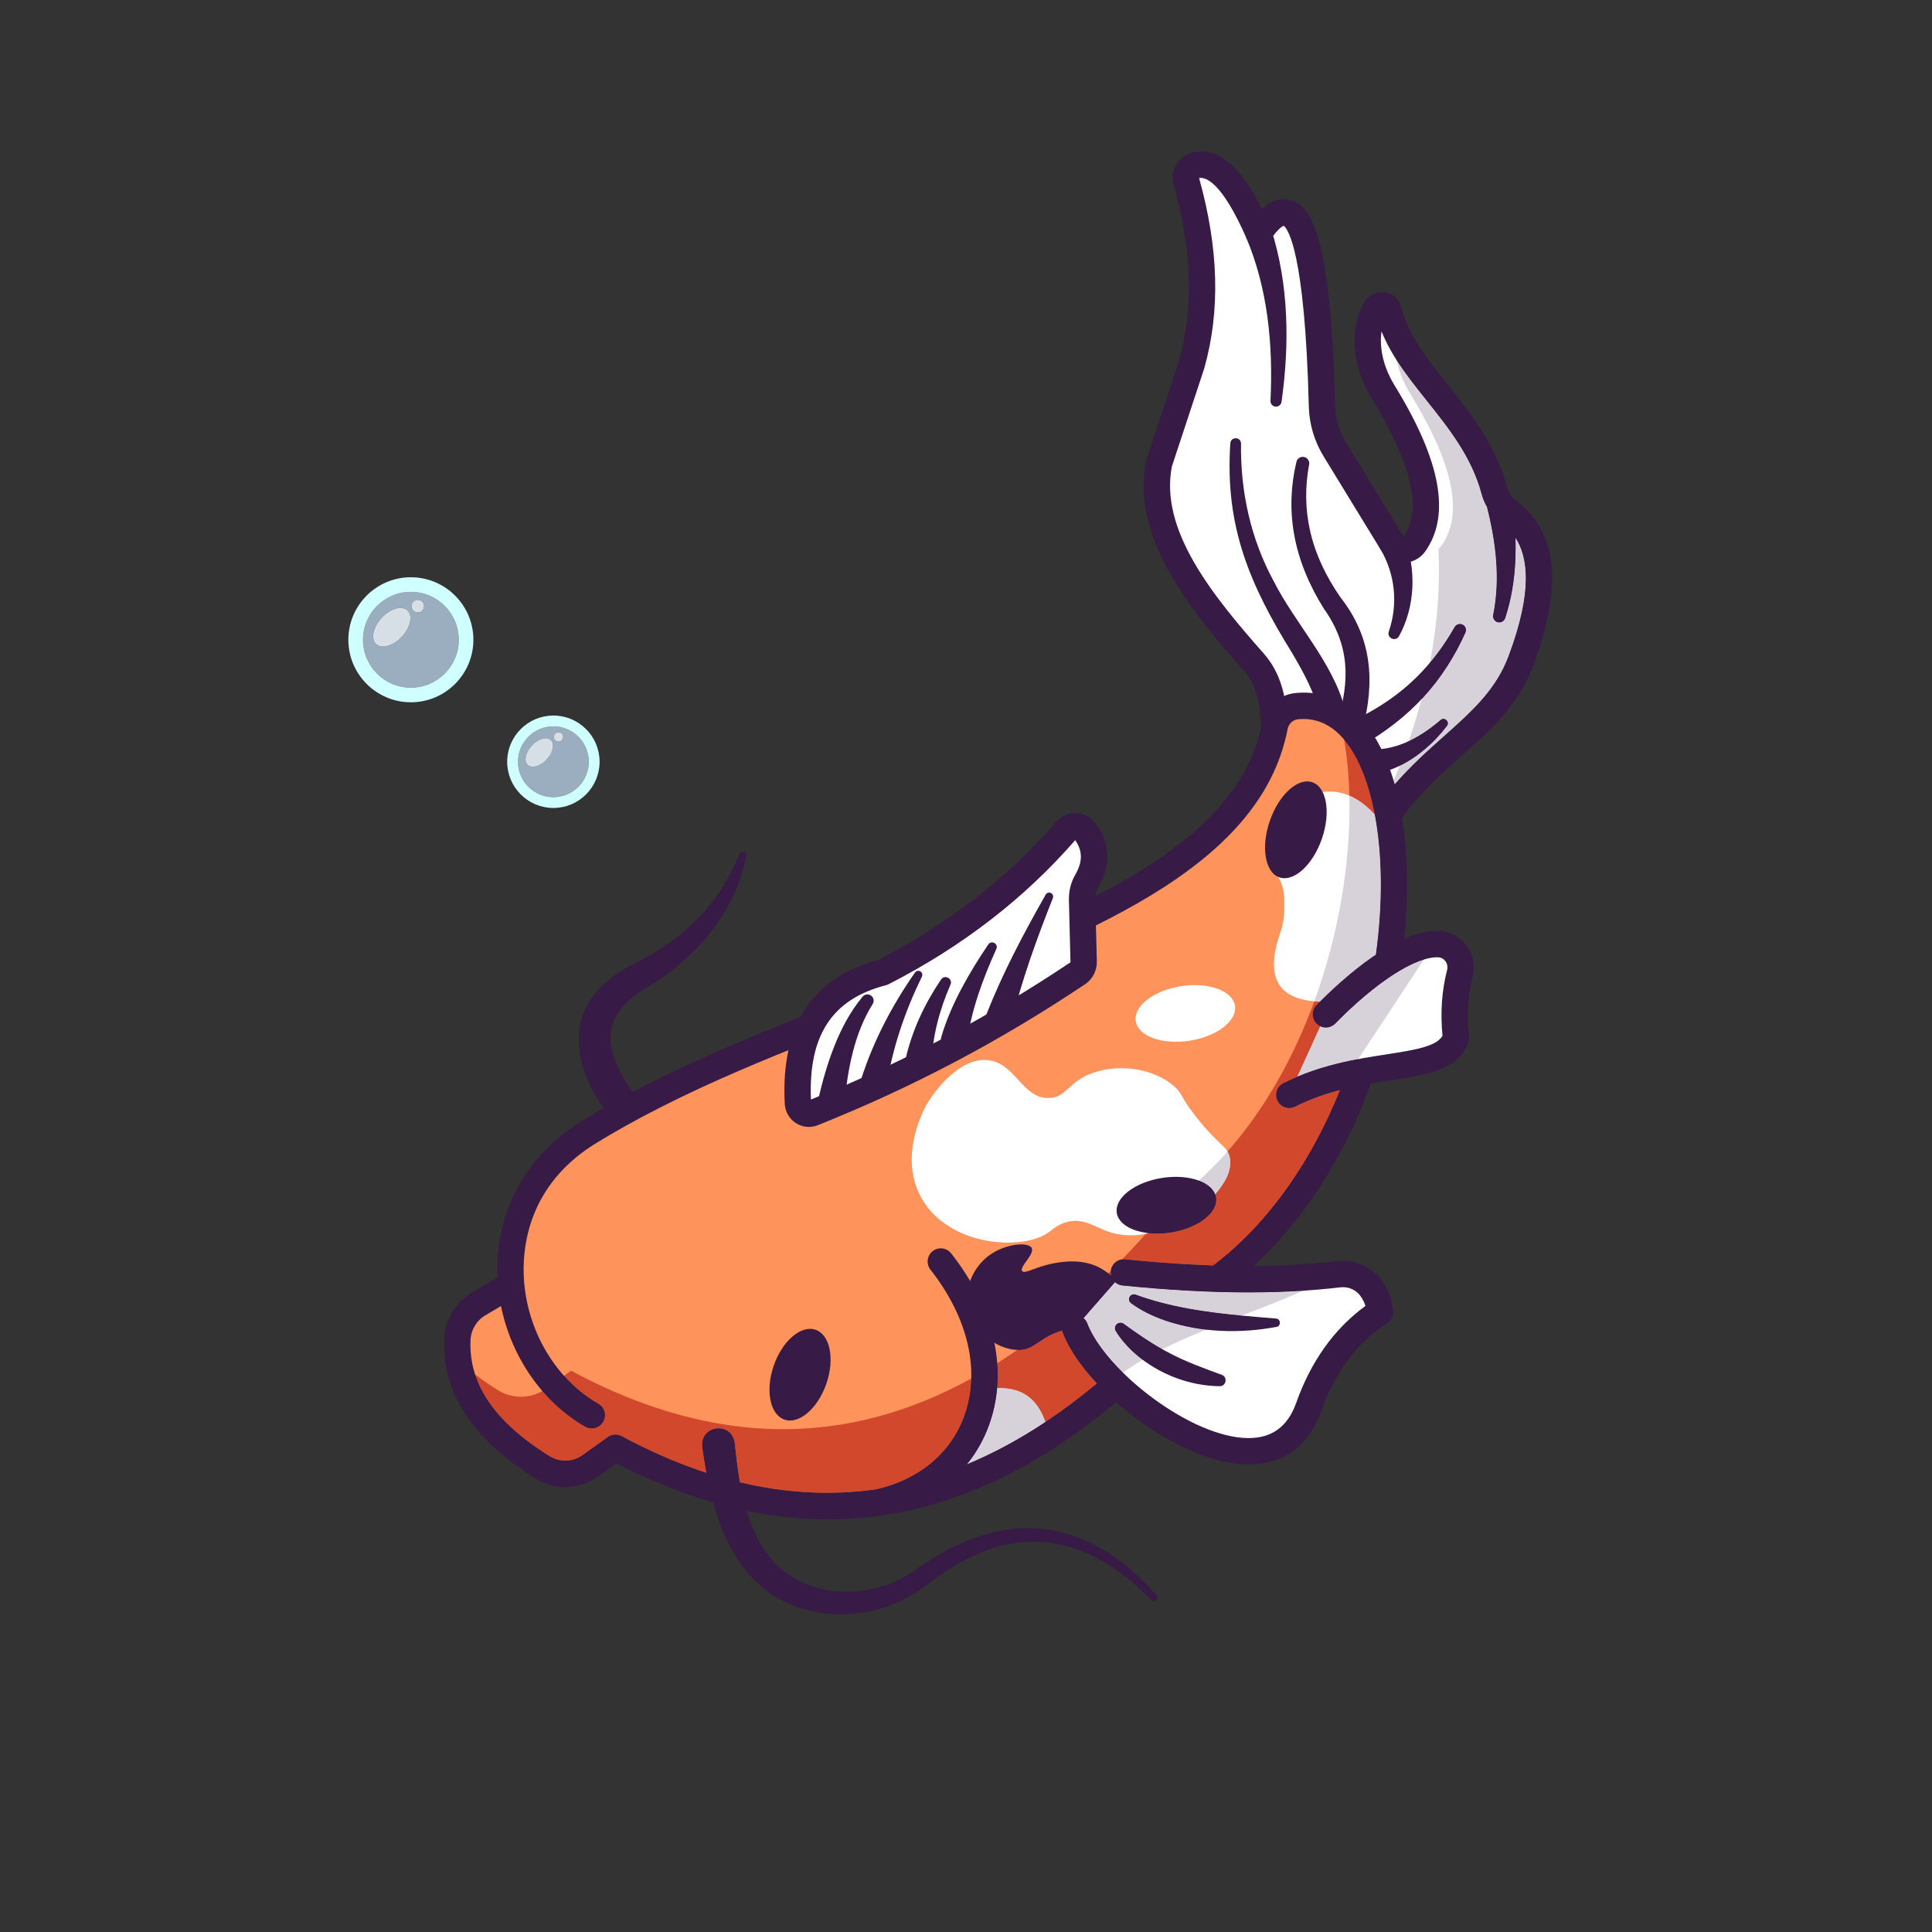 <?xml version="1.0" encoding="UTF-8" standalone="no"?>
<!-- Created with Inkscape (http://www.inkscape.org/) -->

<svg
   version="1.1"
   id="svg1"
   width="5332.347"
   height="5332.347"
   viewBox="0 0 5332.347 5332.347"
   sodipodi:docname="1de24a3a-6bff-46d4-858d-5b02d44ef661.eps"
   xmlns:inkscape="http://www.inkscape.org/namespaces/inkscape"
   xmlns:sodipodi="http://sodipodi.sourceforge.net/DTD/sodipodi-0.dtd"
   xmlns="http://www.w3.org/2000/svg"
   xmlns:svg="http://www.w3.org/2000/svg">
  <rect x="0" y="0" width="5332.347" height="5332.347" fill="#333333" stroke="none"/>
  <defs
     id="defs1" />
  <sodipodi:namedview
     id="namedview1"
     pagecolor="#ffffff"
     bordercolor="#000000"
     borderopacity="0.25"
     inkscape:showpageshadow="2"
     inkscape:pageopacity="0.0"
     inkscape:pagecheckerboard="0"
     inkscape:deskcolor="#d1d1d1">
    <inkscape:page
       x="0"
       y="0"
       inkscape:label="1"
       id="page1"
       width="5332.347"
       height="5332.347"
       margin="0"
       bleed="0" />
  </sodipodi:namedview>
  <g
     id="g1"
     inkscape:groupmode="layer"
     inkscape:label="1">
    <g
       id="group-R5">
      <path
         id="path2"
         d="M 0,0 H 39992.6 V 39992.6 H 0 Z"
         style="fill:transparent;fill-opacity:1;fill-rule:nonzero;stroke:none"
         transform="matrix(0.133,0,0,-0.133,0,5332.347)" />
      <path
         id="path3"
         d="m 31564.7,26388.2 c -459.1,-1242.9 -1600.2,-1745 -2530.3,-2891.4 -53.1,-64.4 -104.6,-130.4 -155.3,-199 l -633.8,368.3 -1817.1,1056.7 c 32.1,617.2 -30.4,1187 -391.6,1608.7 -1206.1,1361.4 -2267.9,2728.8 -1983.4,4148.7 l 675.2,2046.4 c 335.9,1194.7 261.6,2468.1 -108.1,3798.2 -39.6,143.1 38,297.2 180.6,335.3 390,103.3 821.3,-270.1 1320.1,-1409.7 737.6,1087.1 1218.7,221.8 1312.4,-3585.7 8.4,-316.7 99.6,-625.7 265,-895 l 1190,-1946.5 c 87.8,-143.1 274.3,-172.7 400.1,-81.2 23.6,16.9 45.6,38.9 63.3,64.3 430.4,607.1 309.7,1590.9 -641.5,3140.3 -163.7,267.6 -280.2,563.9 -315.6,875.5 -38,329.3 8.4,622.3 164.6,870.4 66.6,106.6 227,80.4 256.5,-41.5 35.5,-146.5 85.3,-287 146.9,-423.4 484.4,-1087.9 1673.6,-1905.8 2048.4,-3318.1 43.9,-165.1 138.4,-312.4 276,-414 677.7,-504.6 910.6,-1413.1 277.6,-3107.3"
         style="fill:#ffffff;fill-opacity:1;fill-rule:nonzero;stroke:none"
         transform="matrix(0.133,0,0,-0.133,0,5332.347)" />
      <path
         id="path4"
         d="m 26707.7,24876.7 2101.4,-1222.1 c 370.5,459.5 765.8,811.6 1149.5,1153.5 584.4,520.5 1089,970 1349.7,1674.9 695.9,1862.4 227.9,2485.8 -184.6,2792.8 -182.4,135.7 -316.2,335.9 -376.8,563.8 -204.3,768.4 -677.8,1361.9 -1135.8,1936 -374,468.7 -731,916.3 -941.7,1440.6 -17.3,-109.7 -18.2,-230.2 -3,-362.8 29.1,-254.6 122.3,-511.5 277,-763.6 958.7,-1562.3 1165.4,-2688 631.9,-3441.6 -107,-151.1 -281.4,-237.4 -466.9,-231.4 -186.3,6.2 -355.6,104.9 -452.9,263.8 l -1190.6,1946.1 c -190.2,310.9 -295.6,667.4 -304.6,1031 -80.5,3259.8 -447,3695.8 -521.8,3750.9 -28.6,-12 -125.5,-67.7 -291.3,-312 -55.9,-82.4 -152,-128 -251.3,-118.8 -99.2,9.1 -185.6,71.5 -225.5,162.7 -519.8,1188.9 -855.6,1282.5 -987,1258 l 0.1,-0.2 c 407.4,-1464.2 442.7,-2754.8 108.1,-3945.7 -1.1,-3.9 -2.3,-7.8 -3.6,-11.7 L 24318.2,30411 c -252,-1308.8 811.5,-2643.1 1923,-3898 418,-488.3 479.8,-1111.1 466.5,-1636.3 m 2170.9,-1852.3 c -46.9,0 -94.2,12 -137.3,37.1 l -2450.7,1425.2 c -88.7,51.6 -141,148.3 -135.6,250.7 35.4,674.7 -65.2,1111.6 -326.2,1416.6 -1204.1,1359.3 -2356.5,2820.5 -2043.7,4380.2 2.2,10.8 5,21.5 8.4,31.9 l 673.3,2040.3 c 305,1090.2 269,2282.7 -110.1,3645.3 -39.7,142.3 -20.5,297 52.6,424.5 71.2,124 185.4,212.2 321.9,248.2 640.7,169.1 1119.7,-497.3 1456.1,-1169.3 158.2,142.3 364.4,251.8 599.8,182.6 426.1,-125.1 832.4,-728.6 919.9,-4266.5 6.6,-267.6 84.2,-530.1 224.4,-759.1 L 29122,28966 c 2.4,-4 6.4,-2.7 6.8,-2.5 387.9,548.4 168.7,1503.8 -651.4,2840.3 -196.8,320.6 -316,652.8 -354.3,987.3 -46.4,404.5 22.3,756.7 204.2,1046.7 88.9,141.8 253,216.2 417.7,189.5 164.7,-26.6 296.8,-148.9 336.4,-311.4 140,-575.1 536.9,-1072.6 957.2,-1599.3 470.1,-589.3 1003,-1257.3 1236.8,-2136.5 29.4,-110.6 89.8,-202.4 174.8,-265.6 868.3,-646.2 989.6,-1765.6 370.7,-3422 -307.7,-832 -886.1,-1347.2 -1498.5,-1892.8 -415.4,-370 -844.9,-752.5 -1223.9,-1264.5 -53.3,-72 -135.8,-110.8 -219.9,-110.8"
         style="fill:#371a45;fill-opacity:1;fill-rule:nonzero;stroke:none"
         transform="matrix(0.133,0,0,-0.133,0,5332.347)" />
      <path
         id="path5"
         d="m 26377.6,35344.3 c 372.2,-1163.7 383.7,-2399.5 216.7,-3590.6 -8.8,-63.1 -67,-107.1 -130.1,-98.3 -59.4,8.3 -102,60.5 -99.3,119.3 28.7,583.2 14.5,1166.4 -63,1736.7 -77.2,569.6 -219,1125.8 -437.6,1644.4 -133,353.9 384.3,545.9 513.3,188.5"
         style="fill:#371a45;fill-opacity:1;fill-rule:nonzero;stroke:none"
         transform="matrix(0.133,0,0,-0.133,0,5332.347)" />
      <path
         id="path6"
         d="m 29136.7,28938.5 c 262.3,-652.8 232.3,-1433.4 -103.1,-2045.5 -68,-125.4 -257.4,-44.6 -214.1,91 200.3,581.2 131.3,1204.5 -178.7,1724.2 -180.8,351.5 343.1,595.9 495.9,230.3"
         style="fill:#371a45;fill-opacity:1;fill-rule:nonzero;stroke:none"
         transform="matrix(0.133,0,0,-0.133,0,5332.347)" />
      <path
         id="path7"
         d="m 31379.2,29737.2 c 56.5,-410.8 85.7,-827.2 68.8,-1243.9 -16.8,-416 -80.9,-833.1 -212.6,-1228.8 -22.5,-67.6 -95.6,-104.1 -163.2,-81.6 -63,20.9 -99.1,85.9 -85.5,149.3 154.3,763.8 51.6,1550.6 -143.8,2298.2 -81,375.1 466.5,485.6 536.3,106.8"
         style="fill:#371a45;fill-opacity:1;fill-rule:nonzero;stroke:none"
         transform="matrix(0.133,0,0,-0.133,0,5332.347)" />
      <path
         id="path8"
         d="m 27386.5,25237 c -90.2,460.4 -328.3,886.4 -568.6,1298.3 -885.9,1424.4 -1401.7,2637.1 -1286.1,4358.5 10.2,140.5 217.6,138.8 221.9,-5.1 -14.9,-985.8 200.3,-1973.3 670.4,-2841.8 457.3,-908.1 1227.8,-1676.6 1496.2,-2691.3 78.4,-363.3 -449.2,-483.6 -533.8,-118.6"
         style="fill:#371a45;fill-opacity:1;fill-rule:nonzero;stroke:none"
         transform="matrix(0.133,0,0,-0.133,0,5332.347)" />
      <path
         id="path9"
         d="m 28019.6,25111.6 c 450.3,206 872.4,467 1239.6,798.7 368,330.3 677.5,729.8 927.1,1169.4 34.1,61 111.4,82.6 172.1,48.1 56.9,-32.3 78.8,-102.6 52.8,-161.2 -215.9,-482.2 -504.1,-941.5 -870.4,-1339.4 -364.9,-399.5 -803.7,-732.3 -1270.5,-1001.6 -130.9,-75.6 -298.4,-30.8 -373.9,100.2 -81,138.4 -22.8,319.8 123.2,385.8"
         style="fill:#371a45;fill-opacity:1;fill-rule:nonzero;stroke:none"
         transform="matrix(0.133,0,0,-0.133,0,5332.347)" />
      <path
         id="path10"
         d="m 27747.2,25100.7 c 274.8,872.8 259.9,1610.8 -276.2,2364.6 -298,475.3 -524.1,1002.5 -618.6,1558.2 -86.6,494.2 -64.8,1004.3 51.3,1485.5 17.4,72.3 90.2,116.8 162.5,99.4 70.3,-16.9 114.3,-86.3 100.7,-156.5 -86.1,-453.5 -82.2,-918.8 17.8,-1363 110.6,-502.5 340.7,-972.6 634.1,-1394 655.5,-835.7 719.8,-1748.7 453.3,-2747.7 -108.2,-353.6 -624.1,-205 -524.9,153.5"
         style="fill:#371a45;fill-opacity:1;fill-rule:nonzero;stroke:none"
         transform="matrix(0.133,0,0,-0.133,0,5332.347)" />
      <path
         id="path11"
         d="m 28328.1,24551.5 c 588.1,-72.2 1125.5,219.5 1567.9,600.9 82.3,70.6 197.6,-39.6 130.3,-124.9 -401,-526 -1007.1,-978.8 -1698.4,-1022.8 -202.5,-11.2 -303.8,131.1 -303.9,273.4 -0.1,142.5 101.3,284.9 304.1,273.4"
         style="fill:#371a45;fill-opacity:1;fill-rule:nonzero;stroke:none"
         transform="matrix(0.133,0,0,-0.133,0,5332.347)" />
      <path
         id="path12"
         d="m 28943.5,23815.7 c -7.4,26.1 -14.9,51.9 -22.7,77.7 42.7,102.2 84,204.5 123.9,306.4 389.4,189.1 726.9,493.7 981.6,827.7 52.2,66.2 -5.5,147.4 -72.5,147.4 -19.3,0 -39.4,-6.7 -57.8,-22.5 -202.5,-174.6 -424.9,-330.3 -662.9,-441 100.7,291.4 189.6,581.8 266.6,871.4 13.8,14.7 27.5,29.5 41.1,44.4 366.3,397.9 654.5,857.2 870.4,1339.4 26,58.6 4.1,128.9 -52.8,161.2 -19.6,11.1 -41,16.4 -62,16.4 -44.2,0 -87,-23.2 -110.1,-64.5 -149.5,-263.3 -320.5,-512.2 -512.6,-740.4 154.2,795.8 215,1584.5 176.9,2365.4 23.6,16.9 45.6,38.9 63.3,64.3 430.4,607.1 309.7,1590.9 -641.4,3140.4 -134.4,219.5 -236.9,458.4 -289,709.3 184.4,-287.6 402.9,-561.5 627.6,-843.1 458,-574.1 931.5,-1167.6 1135.8,-1936 25,-93.8 62.3,-182.9 110.3,-264.8 186,-730.9 279.9,-1497.7 129.5,-2242.6 -13.6,-63.4 22.5,-128.4 85.5,-149.3 13.5,-4.5 27.3,-6.7 40.8,-6.7 54,0 104.4,34.2 122.4,88.3 131.7,395.7 195.8,812.8 212.6,1228.8 6,147.1 6.2,294.2 1.5,441.1 255.6,-398.9 364.5,-1098 -141.2,-2451.4 -260.7,-704.9 -765.3,-1154.4 -1349.7,-1674.9 -337.7,-300.8 -684.3,-609.6 -1015.1,-992.4"
         style="fill:#d7d1da;fill-opacity:1;fill-rule:nonzero;stroke:none"
         transform="matrix(0.133,0,0,-0.133,0,5332.347)" />
      <path
         id="path13"
         d="m 29034.4,23496.8 -12.2,7.1 c -23.8,106.8 -50.1,210.8 -78.7,311.8 330.8,382.8 677.4,691.6 1015.1,992.4 584.4,520.5 1089,970 1349.7,1674.9 505.7,1353.4 396.8,2052.5 141.2,2451.4 -4.9,150.8 -14.9,301.2 -29.2,451.2 572.4,-523.3 733.9,-1419.6 144.4,-2997.4 -459.1,-1242.9 -1600.2,-1745 -2530.3,-2891.4 m 1822.8,6078 c -48,81.9 -85.3,171 -110.3,264.8 -204.3,768.4 -677.8,1361.9 -1135.8,1936 -224.7,281.6 -443.2,555.5 -627.6,843.1 -11.4,54.8 -20.4,110.2 -26.7,166.1 -17.7,156.7 -16.9,304 5.9,442.8 479.8,-1077.5 1650.9,-1890 2037.3,-3277.6 -110.1,-45.3 -192,-157.8 -157.1,-319.6 4.8,-18.5 9.6,-37 14.3,-55.6"
         style="fill:#371a45;fill-opacity:1;fill-rule:nonzero;stroke:none"
         transform="matrix(0.133,0,0,-0.133,0,5332.347)" />
      <path
         id="path14"
         d="m 31113,27176.2 c -13.5,0 -27.3,2.2 -40.8,6.7 -63,20.9 -99.1,85.9 -85.5,149.3 150.4,744.9 56.5,1511.7 -129.5,2242.6 -4.7,18.6 -9.5,37.1 -14.3,55.6 -34.9,161.8 47,274.3 157.1,319.6 3.8,-13.4 7.5,-26.9 11.1,-40.5 43.9,-165.1 138.4,-312.4 276,-414 46.5,-34.7 91,-71.3 133.2,-109.9 14.3,-150 24.3,-300.4 29.2,-451.2 4.7,-146.9 4.5,-294 -1.5,-441.1 -16.8,-416 -80.9,-833.1 -212.6,-1228.8 -18,-54.1 -68.4,-88.3 -122.4,-88.3"
         style="fill:#371a45;fill-opacity:1;fill-rule:nonzero;stroke:none"
         transform="matrix(0.133,0,0,-0.133,0,5332.347)" />
      <path
         id="path15"
         d="m 29499.7,25582.8 c 67.2,252.8 125.2,505 174,756.5 192.1,228.2 363.1,477.1 512.6,740.4 23.1,41.3 65.9,64.5 110.1,64.5 21,0 42.4,-5.3 62,-16.4 56.9,-32.3 78.8,-102.6 52.8,-161.2 -215.9,-482.2 -504.1,-941.5 -870.4,-1339.4 -13.6,-14.9 -27.3,-29.7 -41.1,-44.4"
         style="fill:#371a45;fill-opacity:1;fill-rule:nonzero;stroke:none"
         transform="matrix(0.133,0,0,-0.133,0,5332.347)" />
      <path
         id="path16"
         d="m 29044.7,24199.8 c 66.8,170.9 129.6,341.4 188.4,511.6 238,110.7 460.4,266.4 662.9,441 18.4,15.8 38.5,22.5 57.8,22.5 67,0 124.7,-81.2 72.5,-147.4 -254.7,-334 -592.2,-638.6 -981.6,-827.7"
         style="fill:#371a45;fill-opacity:1;fill-rule:nonzero;stroke:none"
         transform="matrix(0.133,0,0,-0.133,0,5332.347)" />
      <path
         id="path17"
         d="m 12279.4,10724.7 c -1927.1,1100.7 -2489.77,4289.8 -154.7,5813.8 5189.9,3250.6 13489.1,4135 14328,8479.6 43.3,224.4 228.1,397 454.7,420.3 C 29851.9,25741.9 29791,16927.1 25291,13575.1 21633.7,9144.2 17554.4,7479.1 12771.8,10047.3 L 12251,9674.2 c -293.1,-210.1 -684,-223.5 -990.4,-33.5 -1156.5,717.1 -1813,1580.5 -1770.03,2648.6 12.28,305.4 176.23,584.7 438.3,740.6 226.23,134.5 452.43,269.1 678.53,403.7 l 1672,-2708.9"
         style="fill:#ff935c;fill-opacity:1;fill-rule:nonzero;stroke:none"
         transform="matrix(0.133,0,0,-0.133,0,5332.347)" />
      <path
         id="path18"
         d="m 28694.4,19468 c -1682.2,-382.3 -2613.2,-145.9 -2131,1254 55.5,161.3 87.9,329.6 87.9,500.1 v 189.5 c 0,145.3 -27.1,291.3 -93.6,420.4 -615.1,1194.2 1092.9,2928 2297.1,909.4 51.9,-1142.7 28.2,-2248.3 -160.4,-3273.4"
         style="fill:#ffffff;fill-opacity:1;fill-rule:nonzero;stroke:none"
         transform="matrix(0.133,0,0,-0.133,0,5332.347)" />
      <path
         id="path19"
         d="m 20428,11260.9 c 634,98.7 1157.1,-50.7 1340.6,-959.6 L 19692.5,9370 c 393.2,712.6 762.7,1412.2 735.5,1890.9"
         style="fill:#ffffff;fill-opacity:1;fill-rule:nonzero;stroke:none"
         transform="matrix(0.133,0,0,-0.133,0,5332.347)" />
      <path
         id="path20"
         d="m 12771.8,10320.8 c 44.3,0 88.8,-10.8 129.3,-32.6 4346.5,-2334 8330.3,-1201.9 12179.1,3461 13.9,16.9 29.9,32.1 47.5,45.2 3217.6,2396.8 4124.4,7783.3 3165.5,10245 -216.5,555.6 -627.6,1202 -1357.8,1127.1 -105.5,-10.9 -193.6,-93.2 -214.3,-200.2 -565.4,-2928.3 -4259.5,-4331.9 -8170.5,-5817.9 -2178.5,-827.7 -4431.2,-1683.6 -6278.6,-2840.2 -1265.9,-827.5 -1423.5,-2015.7 -1404.6,-2650.5 1.8,-61.7 5.4,-123.2 10.6,-184.4 1.5,-9.9 2.4,-19.9 2.7,-29.8 98.9,-1038.6 685.4,-1996.6 1534.4,-2481.4 131.1,-74.9 176.6,-241.9 101.7,-373.1 -74.9,-131 -241.9,-176.7 -373,-101.7 -888.7,507.5 -1533.2,1449 -1747.3,2502.6 l -327.9,-195 c -182.21,-108.5 -296.19,-301.6 -304.84,-516.6 -36.63,-911.2 500.14,-1698 1640.84,-2405.2 213.2,-132.2 482.9,-123 687.2,23.3 l 520.7,373.2 c 47.4,33.9 103.2,51.2 159.3,51.2 m 4409.9,-1756.9 c -1430.9,0 -2898.8,388.2 -4388.2,1162.7 l -383.2,-274.7 c -384.5,-275.4 -892.3,-292.5 -1293.8,-43.5 -1304.8,808.9 -1943.76,1781.9 -1899.12,2891.9 16.11,400.6 229.82,761.1 571.67,964.6 l 533.95,317.6 c -0.9,19.7 -1.6,39.2 -2.2,58.9 -37.8,1275.7 565.2,2415.1 1654.4,3126.1 1.5,0.9 2.9,1.8 4.3,2.8 1893.5,1185.9 4172.7,2051.8 6376.9,2889.3 3764.4,1430.3 7320.2,2781.3 7827.8,5410.4 66,341.6 351.8,605 695.1,640.4 837,86.5 1519.9,-436.7 1923.4,-1472.6 525.5,-1349 529,-3441.4 9.1,-5460.7 C 28215.3,16460.3 27033.1,14543.7 25481,13375.8 23534.6,11024.1 21589.5,9568.4 19535,8925.6 18764.1,8684.4 17978.6,8564 17181.7,8563.9"
         style="fill:#371a45;fill-opacity:1;fill-rule:nonzero;stroke:none"
         transform="matrix(0.133,0,0,-0.133,0,5332.347)" />
      <path
         id="path21"
         d="m 18147.6,8624.8 c -128.1,0 -242.5,90.5 -268.1,221 -29,148.2 67.7,291.8 215.9,320.8 921.2,180.3 1616.7,734.3 1908.3,1519.9 348.6,939.4 95.4,2054.1 -694.8,3058.2 -93.4,118.7 -72.9,290.6 45.8,384 118.7,93.4 290.5,72.9 383.9,-45.8 910.7,-1157.3 1194.2,-2464.6 777.8,-3586.7 -359.4,-968.3 -1203.6,-1648.5 -2316,-1866.2 -17.7,-3.5 -35.4,-5.2 -52.8,-5.2"
         style="fill:#371a45;fill-opacity:1;fill-rule:nonzero;stroke:none"
         transform="matrix(0.133,0,0,-0.133,0,5332.347)" />
      <path
         id="path22"
         d="m 15245.9,10141.9 c 92.2,-885.2 228.3,-1881 882.2,-2537.9 763.2,-725 2023.2,-692.5 2858.5,-94.9 1803.7,1295.9 3526.2,1160.8 5008.7,-515.1 58.9,-71.4 -34.3,-171.7 -109.3,-102.2 -1082.3,1122.6 -2403.9,1600.3 -3844.3,835.1 -320.1,-162.1 -615.6,-375.6 -902.2,-592.1 -539.9,-388.4 -1211.1,-585.8 -1882.7,-536.3 -1524.9,120.7 -2229.1,1240.3 -2534,2621.1 -62.5,280.6 -109.3,564.9 -148.9,846.1 -47.9,459.4 614.9,536.1 672,76.2"
         style="fill:#371a45;fill-opacity:1;fill-rule:nonzero;stroke:none"
         transform="matrix(0.133,0,0,-0.133,0,5332.347)" />
      <path
         id="path23"
         d="m 12624.8,16963.5 c -757.6,983.5 -954.4,2188.6 216.2,2947.5 92.2,61.5 196.4,119.6 294.3,170.7 499.5,247.3 967.6,558 1354.9,958.6 365.2,375.2 652.4,830.2 855.6,1333.1 15.2,37.9 58.2,56.3 96.1,41.1 33.5,-13.5 51.7,-49 44.9,-83.2 -232.4,-1218.6 -1102.6,-2182.7 -2159.4,-2790 -963.6,-617.1 -734.2,-1359.9 -156.7,-2178.5 244.7,-369.2 -266.8,-744.6 -545.9,-399.3"
         style="fill:#371a45;fill-opacity:1;fill-rule:nonzero;stroke:none"
         transform="matrix(0.133,0,0,-0.133,0,5332.347)" />
      <path
         id="path24"
         d="m 17147.3,11374.4 c 179,514.4 80.2,1016.9 -220.8,1122.2 -300.9,105.4 -690,-226.2 -869,-740.6 -179,-514.4 -80.2,-1016.9 220.8,-1122.3 300.9,-105.4 690,226.2 869,740.7"
         style="fill:#371a45;fill-opacity:1;fill-rule:nonzero;stroke:none"
         transform="matrix(0.133,0,0,-0.133,0,5332.347)" />
      <path
         id="path25"
         d="m 21760.4,17307 c -555.4,-5.7 -685.6,729.1 -1263.8,786.4 -668,66.2 -1221,-842.5 -1263.8,-914.8 -30.4,-51.2 -620.1,-1082.5 -96,-1974 583.3,-992.2 2112.4,-1073.3 2639.6,-674 70.6,53.4 187.2,163.9 384,208.6 333.4,75.7 566.2,-112.5 847.9,-208.6 727.9,-248.5 1495.1,215.8 1615.8,288.8 375.1,227 992.9,764.6 895.9,1251.8 -49.2,246.9 -236.4,252.6 -703.9,850.6 -341.1,436.2 -267.3,466.3 -448,625.9 -415.8,367.3 -1108.6,474.8 -1663.8,288.9 -552.4,-185 -566,-525.8 -943.9,-529.6"
         style="fill:#ffffff;fill-opacity:1;fill-rule:nonzero;stroke:none"
         transform="matrix(0.133,0,0,-0.133,0,5332.347)" />
      <path
         id="path26"
         d="m 25627.9,19221.5 c -48.2,312.7 -548.1,494.8 -1116.5,406.7 -568.5,-88.1 -990.2,-413.1 -942.1,-725.8 48.2,-312.7 548.1,-494.8 1116.5,-406.7 568.5,88.1 990.2,413.1 942.1,725.8"
         style="fill:#ffffff;fill-opacity:1;fill-rule:nonzero;stroke:none"
         transform="matrix(0.133,0,0,-0.133,0,5332.347)" />
      <path
         id="path27"
         d="m 25234,15242.1 c -48.2,312.7 -548,494.8 -1116.5,406.7 -568.4,-88.1 -990.2,-413 -942,-725.8 48.1,-312.7 548,-494.7 1116.4,-406.6 568.5,88.1 990.3,413 942.1,725.7"
         style="fill:#381a46;fill-opacity:1;fill-rule:nonzero;stroke:none"
         transform="matrix(0.133,0,0,-0.133,0,5332.347)" />
      <path
         id="path28"
         d="m 27234.7,23859 c -297.8,104.3 -692.9,-252.8 -882.5,-797.6 -189.5,-544.8 -101.8,-1071 196,-1175.3 297.8,-104.2 692.9,252.9 882.5,797.6 189.5,544.8 101.8,1071 -196,1175.3"
         style="fill:#381a46;fill-opacity:1;fill-rule:nonzero;stroke:none"
         transform="matrix(0.133,0,0,-0.133,0,5332.347)" />
      <path
         id="path29"
         d="m 21211.7,13716.3 c 54.8,-72.8 301,104.4 703.3,169.3 160.4,25.9 561.8,90.6 928.4,-112.9 35,-19.4 522.5,-297.6 478.3,-649.1 -25.6,-203.9 -217.8,-333.3 -309.5,-395.1 -256.6,-172.9 -469.6,-148.6 -759.6,-197.6 -697,-117.7 -727,-471.1 -1153.4,-451.5 -424.5,19.4 -944.7,394.9 -1019.9,944.1 -56.7,414.5 158.2,795.3 429.1,1003.2 336.3,258.2 827,302.2 900.2,169.4 70.7,-128.1 -261.7,-393.6 -196.9,-479.8"
         style="fill:#381a46;fill-opacity:1;fill-rule:nonzero;stroke:none"
         transform="matrix(0.133,0,0,-0.133,0,5332.347)" />
      <path
         id="path30"
         d="m 17163.7,9111.9 c -597.2,0 -1200.9,73.1 -1810.8,218.9 -48,272.2 -79.5,546.6 -107,811.1 -26.2,211 -179.8,309 -333.9,309 -181.7,0 -364,-136.6 -338.1,-385.2 25.2,-179 53.3,-359.3 86.6,-539.1 -580,189.2 -1166.5,443.2 -1759.4,761.6 -40.5,21.8 -85,32.6 -129.3,32.6 -56.1,0 -111.9,-17.3 -159.3,-51.2 l -520.7,-373.2 c -108.2,-77.4 -234.6,-116.4 -361.3,-116.4 -112.6,0 -225.5,30.9 -325.9,93.1 -834.2,517.2 -1345.5,1077 -1545.61,1696.8 148.61,-113 308.91,-222.7 480.51,-329 144.2,-89.5 307.2,-133.8 469.8,-133.8 154.3,0 308.4,39.9 446,119.1 255.1,-296.2 554.6,-548.2 888.5,-738.9 42.8,-24.5 89.4,-36.1 135.4,-36.1 94.9,0 187.2,49.5 237.6,137.8 74.9,131.2 29.4,298.2 -101.7,373.1 -265,151.3 -504.3,348.6 -711.3,580.2 l 146.9,105.2 c 1536.3,-825 2999.9,-1213.2 4400.4,-1213.2 1358.2,0.1 2657.1,365.2 3904.8,1051.1 -7.2,-275.4 -57.5,-543.6 -152.2,-798.9 -284.1,-765.5 -951.7,-1311 -1837.9,-1505.3 -332.2,-46.2 -666.2,-69.3 -1002.1,-69.3"
         style="fill:#d2482d;fill-opacity:1;fill-rule:nonzero;stroke:none"
         transform="matrix(0.133,0,0,-0.133,0,5332.347)" />
      <path
         id="path31"
         d="m 17052.9,8741 c -527.4,0 -1063.8,55 -1609.6,167.8 -35.8,138.9 -65.3,280.2 -90.4,422 609.9,-145.8 1213.6,-218.9 1810.8,-218.9 335.9,0 669.9,23.1 1002.1,69.3 -23.3,-5.1 -46.8,-10 -70.4,-14.6 -148.2,-29 -244.9,-172.6 -215.9,-320.8 4,-20.1 10,-39.3 17.9,-57.3 -279.1,-31.6 -560.3,-47.5 -844.5,-47.5 m -2297.7,339.1 c -685.8,199.7 -1386.4,489.3 -2102.8,874 L 12131.7,9581 c -155.2,-111.2 -337.7,-167.3 -520.6,-167.3 -162.6,0 -325.6,44.4 -469.8,133.8 -1083.3,671.6 -1727.74,1471.7 -1769.73,2448.1 144.87,-147 307.61,-288.8 487.42,-425.7 200.11,-619.8 711.41,-1179.6 1545.61,-1696.8 100.4,-62.2 213.3,-93.1 325.9,-93.1 126.7,0 253.1,39 361.3,116.4 l 520.7,373.2 c 47.4,33.9 103.2,51.2 159.3,51.2 44.3,0 88.8,-10.8 129.3,-32.6 592.9,-318.4 1179.4,-572.4 1759.4,-761.6 18.9,-102.6 39.6,-205 62.3,-307 10.3,-46.8 21.1,-93.3 32.4,-139.5 m -2476,1371.1 c -46,0 -92.6,11.6 -135.4,36.1 -333.9,190.7 -633.4,442.7 -888.5,738.9 25.4,14.7 50.4,30.8 74.6,48.1 l 373.9,268 c 207,-231.6 446.3,-428.9 711.3,-580.2 131.1,-74.9 176.6,-241.9 101.7,-373.1 -50.4,-88.3 -142.7,-137.8 -237.6,-137.8"
         style="fill:#371a45;fill-opacity:1;fill-rule:nonzero;stroke:none"
         transform="matrix(0.133,0,0,-0.133,0,5332.347)" />
      <path
         id="path32"
         d="m 21693.3,10582.5 c -184.9,532.6 -530.9,704.7 -953.9,704.7 -15.4,0 -31,-0.2 -46.7,-0.7 14.6,170.4 15.2,343 2,516.8 139.4,87.9 277.9,179.7 416.1,275.6 7.4,-0.2 14.7,-0.3 21.9,-0.3 348.9,0 426.1,263.7 907,404.1 3,-16.7 7.6,-33.3 13.9,-49.7 127.9,-333.5 380.5,-698.6 709.1,-1050.2 -355,-295.8 -711.3,-562.4 -1069.4,-800.3 m 1362.7,3040.9 c -18.9,16.1 -37.7,31 -55.7,44.8 16.6,16.4 33,32.7 49.6,49.2 -0.1,-0.6 -0.2,-1.3 -0.2,-1.9 -3.2,-31.8 -0.9,-62.8 6.3,-92.1 m 2122.5,209.2 c -572.8,19.8 -1181.2,62.2 -1829.4,127.5 -9.7,1 -19.2,1.5 -28.7,1.5 -10.9,0 -21.7,-0.7 -32.4,-1.9 164.7,170.6 328.3,346.6 491.3,528.4 23.2,4.3 46,8.9 68.6,13.8 52,-5.1 105.8,-7.7 161.1,-7.7 91,0 186,7.1 282.9,22.2 568.5,88.1 990.3,413 942.1,725.7 -3.6,23.3 -9.6,45.8 -18.1,67.5 206.9,232.4 355.4,504 304.1,761.6 -9.8,49.2 -25.1,88.8 -47,125.5 791.5,897.3 1387.4,1983 1801.6,3116.5 37.1,-3.3 75.3,-5.6 114.6,-7.1 -24.3,-24.3 -47.9,-48 -70.6,-71.2 -105.9,-107.7 -104.4,-280.8 3.3,-386.6 23.5,-23.1 50.2,-41.1 78.5,-54 l -473.5,-1042.5 c -98.6,-41.4 -197.5,-86.8 -296.2,-136.6 -134.7,-68.1 -188.9,-232.6 -120.8,-367.3 48.1,-95.3 144.3,-150.3 244.3,-150.3 41.4,0 83.5,9.5 123,29.4 311.9,157.5 625.3,265.3 931.8,345 -571.8,-1419.8 -1441.1,-2734.8 -2630.5,-3639.4 m 3352.2,9353.5 c -173.8,191.3 -352.5,319.3 -528.8,395 -10.3,412.6 -47,804 -109.3,1164.9 176.7,-208.6 306.9,-466.1 400.6,-706.6 99.3,-255.2 178.7,-541.9 237.5,-853.3"
         style="fill:#d2482d;fill-opacity:1;fill-rule:nonzero;stroke:none"
         transform="matrix(0.133,0,0,-0.133,0,5332.347)" />
      <path
         id="path33"
         d="m 27389.2,19306.1 c -39.3,1.5 -77.5,3.8 -114.6,7.1 527,1442.1 759.9,2961.4 727.3,4267.9 176.3,-75.7 355,-203.7 528.8,-395 157.2,-832.1 167.7,-1841.1 22.1,-2902.3 -446.5,-298.2 -863.3,-677.9 -1163.6,-977.7"
         style="fill:#d7d1da;fill-opacity:1;fill-rule:nonzero;stroke:none"
         transform="matrix(0.133,0,0,-0.133,0,5332.347)" />
      <path
         id="path34"
         d="m 20066.7,9705.7 c 189.8,234.4 341.6,499.4 449.7,790.5 94.7,255.2 153.2,519.9 176.3,790.3 15.7,0.5 31.3,0.7 46.7,0.7 423,0 769,-172.1 953.9,-704.7 -538.4,-357.6 -1080.3,-649.7 -1626.6,-876.8"
         style="fill:#d7d1da;fill-opacity:1;fill-rule:nonzero;stroke:none"
         transform="matrix(0.133,0,0,-0.133,0,5332.347)" />
      <path
         id="path35"
         d="m 19421.9,9121.3 c 246.3,163.8 463,360 644.8,584.4 546.3,227.1 1088.2,519.2 1626.6,876.8 358.1,237.9 714.4,504.5 1069.4,800.3 60.5,-64.8 123.6,-129 189,-192.6 -1132.7,-968.9 -2306.5,-1671 -3529.8,-2068.9 m 6170.7,4700.9 c -135.9,2.1 -274,5.6 -414.1,10.4 1189.4,904.6 2058.7,2219.6 2630.5,3639.4 78.3,20.3 156.2,38.9 233.5,55.9 -526.9,-1404.7 -1334.7,-2729.9 -2449.9,-3705.7 m 2960.2,6461.6 c 145.6,1061.2 135.1,2070.2 -22.1,2902.3 -58.8,311.4 -138.2,598.1 -237.5,853.3 -93.7,240.5 -223.9,498 -400.6,706.6 -13.2,76.4 -27.6,151.6 -43,225.2 794.1,-758.5 1115.8,-2557.2 884.1,-4572.3 -60.7,-36.7 -121,-75.1 -180.9,-115.1"
         style="fill:#371a45;fill-opacity:1;fill-rule:nonzero;stroke:none"
         transform="matrix(0.133,0,0,-0.133,0,5332.347)" />
      <path
         id="path36"
         d="m 17897.4,8788.5 c -7.9,18 -13.9,37.2 -17.9,57.3 -29,148.2 67.7,291.8 215.9,320.8 23.6,4.6 47.1,9.5 70.4,14.6 886.2,194.3 1553.8,739.8 1837.9,1505.3 94.7,255.3 145,523.5 152.2,798.9 180.6,99.3 360.2,205.3 538.8,317.9 13.2,-173.8 12.6,-346.4 -2,-516.8 -23.1,-270.4 -81.6,-535.1 -176.3,-790.3 -108.1,-291.1 -259.9,-556.1 -449.7,-790.5 -181.8,-224.4 -398.5,-420.6 -644.8,-584.4 -499.7,-162.6 -1007.9,-274.4 -1524.5,-332.8"
         style="fill:#371a45;fill-opacity:1;fill-rule:nonzero;stroke:none"
         transform="matrix(0.133,0,0,-0.133,0,5332.347)" />
      <path
         id="path37"
         d="m 15443.3,8908.8 c -227.5,47 -457.3,104.1 -688.1,171.3 -11.3,46.2 -22.1,92.7 -32.4,139.5 -22.7,102 -43.4,204.4 -62.3,307 -33.3,179.8 -61.4,360.1 -86.6,539.1 -25.9,248.6 156.4,385.2 338.1,385.2 154.1,0 307.7,-98 333.9,-309 27.5,-264.5 59,-538.9 107,-811.1 25.1,-141.8 54.6,-283.1 90.4,-422"
         style="fill:#371a45;fill-opacity:1;fill-rule:nonzero;stroke:none"
         transform="matrix(0.133,0,0,-0.133,0,5332.347)" />
      <path
         id="path38"
         d="m 23779.3,14488.1 c 5.9,6.6 11.8,13.2 17.6,19.7 16.8,-2.2 33.8,-4.2 51,-5.9 -22.6,-4.9 -45.4,-9.5 -68.6,-13.8 m 1436.6,821.5 c -47.5,122.8 -169.6,220.7 -337.9,283.5 209.5,189.5 407.6,391.1 595,603.6 21.9,-36.7 37.2,-76.3 47,-125.5 51.3,-257.6 -97.2,-529.2 -304.1,-761.6"
         style="fill:#d7d1da;fill-opacity:1;fill-rule:nonzero;stroke:none"
         transform="matrix(0.133,0,0,-0.133,0,5332.347)" />
      <path
         id="path39"
         d="m 24009,14494.2 c -55.3,0 -109.1,2.6 -161.1,7.7 -17.2,1.7 -34.2,3.7 -51,5.9 192.1,214.8 383.3,437.6 573,667.5 176.2,131.2 345.5,270.8 508.1,417.8 168.3,-62.8 290.4,-160.7 337.9,-283.5 8.5,-21.7 14.5,-44.2 18.1,-67.5 48.2,-312.7 -373.6,-637.6 -942.1,-725.7 -96.9,-15.1 -191.9,-22.2 -282.9,-22.2"
         style="fill:#381a46;fill-opacity:1;fill-rule:nonzero;stroke:none"
         transform="matrix(0.133,0,0,-0.133,0,5332.347)" />
      <path
         id="path40"
         d="m 21132.7,12078.6 c -7.2,0 -14.5,0.1 -21.9,0.3 642.8,446.3 1272.5,978.3 1889.5,1589.3 18,-13.8 36.8,-28.7 55.7,-44.8 13.4,-55.1 43.6,-104.2 85.5,-141 l -652.5,-745.6 c -49.6,43.3 -113.6,67.6 -180.1,67.6 -32.5,0 -65.6,-5.8 -97.9,-18.2 -124.6,-47.8 -194.1,-176.8 -171.3,-303.5 -480.9,-140.4 -558.1,-404.1 -907,-404.1"
         style="fill:#381a46;fill-opacity:1;fill-rule:nonzero;stroke:none"
         transform="matrix(0.133,0,0,-0.133,0,5332.347)" />
      <path
         id="path41"
         d="m 16558.3,17198.9 c -75.4,1424.8 448.9,2376.9 1755.7,2712.2 1478.6,755.2 2756.9,1729.2 3811.3,2947.9 104.4,120.7 296.5,115.4 390.5,-13.6 216.3,-296.8 268.9,-634.9 32.6,-1045.9 -66.6,-116 -96.4,-249.7 -93,-383.5 l 32.4,-1279.9 c 2.5,-97 -44.4,-188.7 -124.9,-242.6 -1608.3,-1075.7 -3400.9,-2060.5 -5494,-2897 -144.9,-57.9 -302.3,46.3 -310.6,202.4"
         style="fill:#ffffff;fill-opacity:1;fill-rule:nonzero;stroke:none"
         transform="matrix(0.133,0,0,-0.133,0,5332.347)" />
      <path
         id="path42"
         d="m 30295.4,19897.6 c -105.5,-412.4 -136.8,-861.1 -81.1,-1341.2 -202.5,-577.4 -1137.7,-518.1 -2242.5,-764.5 -393.3,-87.2 -807.7,-213.4 -1217.8,-420.8 l 759.6,1672.2 c 803.4,817 1650,1412.2 2244.2,1455.4 33.7,2.5 66.6,2.5 98.7,1.7 302.1,-11 514,-309 438.9,-602.8"
         style="fill:#ffffff;fill-opacity:1;fill-rule:nonzero;stroke:none"
         transform="matrix(0.133,0,0,-0.133,0,5332.347)" />
      <path
         id="path43"
         d="m 28638.6,12869.3 c -710.7,-466.5 -1192.6,-1148.9 -1490.5,-2003.2 -628.8,-1695.1 -2825.7,-662.1 -4058.8,572.3 -368.8,368.3 -651.5,755.3 -780.7,1092.2 l 1012.8,1157.4 c 1590.9,-160 3078.9,-197.2 4410.8,-43.1 h 0.8 c 16.9,0.8 32.9,3.4 48.9,5 259.2,30.5 517.4,-78.7 671,-290.4 102.2,-139.7 164.6,-303.1 185.7,-490.2"
         style="fill:#ffffff;fill-opacity:1;fill-rule:nonzero;stroke:none"
         transform="matrix(0.133,0,0,-0.133,0,5332.347)" />
      <path
         id="path44"
         d="m 25908.1,9702.9 c -1421.3,0 -3405.7,1559.6 -3854.5,2730.1 -54,141 16.4,299.1 157.4,353.2 141,54.1 299.2,-16.4 353.2,-157.4 378,-986 2167.9,-2379 3343.4,-2379 2.8,0 5.5,0 8.2,0 479.4,2.7 798.3,234.5 974.8,708.7 305.2,872.8 790.8,1556 1444.9,2033.5 -23.5,75.4 -57.9,143.9 -103.7,207 -94.4,129.9 -254.3,198.7 -418,179.1 -1280.5,-151.7 -2758.8,-139.4 -4519.5,38 -150.2,15 -259.7,149.1 -244.6,299.4 15.1,150.2 148.9,260.4 299.4,244.6 1720.5,-173.2 3159.9,-186 4400.3,-39 359.9,42.4 714.2,-110.9 924.8,-400.7 130.1,-179.1 209.6,-387.5 236.3,-619.5 11.8,-102.7 -35.3,-203.2 -121.6,-259.9 -638.5,-418.8 -1090.9,-1029 -1383,-1865.3 -0.5,-1.7 -1.1,-3.3 -1.7,-4.9 -257.4,-694.6 -771,-1063.8 -1485.3,-1067.8 -3.6,0 -7.3,-0.1 -10.8,-0.1"
         style="fill:#371a45;fill-opacity:1;fill-rule:nonzero;stroke:none"
         transform="matrix(0.133,0,0,-0.133,0,5332.347)" />
      <path
         id="path45"
         d="m 23565.9,13227 c 939.2,-343 1926.6,-415.5 2916.4,-496.7 98.6,-9.5 106.2,-153.6 8.8,-173 -765.1,-142.7 -1574.1,-118.9 -2316,133.4 -249,86.3 -490.2,202.1 -703.7,357.7 -45.6,33.2 -55.7,97 -22.5,142.6 27.3,37.5 75.5,51 117,36"
         style="fill:#371a45;fill-opacity:1;fill-rule:nonzero;stroke:none"
         transform="matrix(0.133,0,0,-0.133,0,5332.347)" />
      <path
         id="path46"
         d="m 23319.7,12621.1 c 315.1,-229.2 623.8,-442 967.6,-617.1 342.5,-178.4 700.2,-307 1066.6,-441.4 127.1,-45.7 92.7,-237.1 -41.4,-236.5 -632.1,7.2 -1264.9,250.2 -1743.6,664.4 -159.7,140 -302.8,298.8 -414,478.4 -33.2,53.7 -16.6,124.1 37.1,157.3 40.7,25.2 91.3,21.7 127.7,-5.1"
         style="fill:#371a45;fill-opacity:1;fill-rule:nonzero;stroke:none"
         transform="matrix(0.133,0,0,-0.133,0,5332.347)" />
      <path
         id="path47"
         d="m 23303.7,11607 c -348.2,342.6 -617.4,703.4 -739.5,1021.8 -16.5,43.1 -42.7,79.6 -75.2,108 l 652.5,745.6 c 41.3,-36.3 93.9,-60.4 152.8,-66.3 947.7,-95.5 1813.4,-143.1 2610.7,-143.1 396.5,0 776.2,11.8 1140.4,35.3 -410,-182.3 -843.9,-349.6 -1276.5,-517 -748.8,70.8 -1489.8,175.2 -2203,435.7 -11.1,4 -22.8,6 -34.4,6 -31.5,0 -62.6,-14.6 -82.6,-42 -33.2,-45.6 -23.1,-109.4 22.5,-142.6 213.5,-155.6 454.7,-271.4 703.7,-357.7 277.5,-94.4 564.3,-156.8 854.8,-190.5 -315.7,-128.6 -622.6,-261.9 -910.5,-406.3 -278.2,156 -536.7,335.9 -799.7,527.2 -19.7,14.5 -43.5,22.2 -67.7,22.2 -20.5,0 -41.3,-5.5 -60,-17.1 -53.7,-33.2 -70.3,-103.6 -37.1,-157.3 111.2,-179.6 254.3,-338.4 414,-478.4 46.7,-40.4 94.9,-79.2 144.4,-116.3 -144.1,-84.6 -281.2,-173.4 -409.6,-267.2"
         style="fill:#d7d1da;fill-opacity:1;fill-rule:nonzero;stroke:none"
         transform="matrix(0.133,0,0,-0.133,0,5332.347)" />
      <path
         id="path48"
         d="m 23089.3,11438.4 c -368.8,368.3 -651.5,755.3 -780.7,1092.2 l 180.4,206.2 c 32.5,-28.4 58.7,-64.9 75.2,-108 122.1,-318.4 391.3,-679.2 739.5,-1021.8 -74.5,-54.4 -146,-110.5 -214.4,-168.6 M 25905,13273 c -797.3,0 -1663,47.6 -2610.7,143.1 -58.9,5.9 -111.5,30 -152.8,66.3 l 179.9,205.6 c 895.9,-90.1 1759.3,-141.2 2580.4,-141.3 637,0 1248.5,30.8 1830.4,98.2 -217.6,-119.3 -448.1,-230.4 -686.8,-336.6 -364.2,-23.5 -743.9,-35.3 -1140.4,-35.3"
         style="fill:#371a45;fill-opacity:1;fill-rule:nonzero;stroke:none"
         transform="matrix(0.133,0,0,-0.133,0,5332.347)" />
      <path
         id="path49"
         d="m 25029.9,12500.2 c -290.5,33.7 -577.3,96.1 -854.8,190.5 -249,86.3 -490.2,202.1 -703.7,357.7 -45.6,33.2 -55.7,97 -22.5,142.6 20,27.4 51.1,42 82.6,42 11.6,0 23.3,-2 34.4,-6 713.2,-260.5 1454.2,-364.9 2203,-435.7 -248.3,-96.1 -496.3,-192.2 -739,-291.1"
         style="fill:#371a45;fill-opacity:1;fill-rule:nonzero;stroke:none"
         transform="matrix(0.133,0,0,-0.133,0,5332.347)" />
      <path
         id="path50"
         d="m 23713.3,11874.2 c -49.5,37.1 -97.7,75.9 -144.4,116.3 -159.7,140 -302.8,298.8 -414,478.4 -33.2,53.7 -16.6,124.1 37.1,157.3 18.7,11.6 39.5,17.1 60,17.1 24.2,0 48,-7.7 67.7,-22.2 263,-191.3 521.5,-371.2 799.7,-527.2 -140.3,-70.4 -276.1,-143.4 -406.1,-219.7"
         style="fill:#371a45;fill-opacity:1;fill-rule:nonzero;stroke:none"
         transform="matrix(0.133,0,0,-0.133,0,5332.347)" />
      <path
         id="path51"
         d="m 26754.2,17097.6 c -100,0 -196.2,55 -244.3,150.3 -68.1,134.7 -13.9,299.2 120.8,367.3 762.1,384.6 1531.5,503.2 2149.7,598.5 627.5,96.8 1031.8,169.7 1154.4,385.7 -46.9,474.6 -14.7,933.7 95.6,1365.8 16.2,63.1 2.7,129.7 -36.8,182.5 -21.2,28.3 -68.6,76.4 -147.1,79.2 -470.3,17.4 -1287.6,-510.2 -2138,-1375.3 -105.8,-107.6 -278.9,-109.2 -386.6,-3.3 -107.7,105.8 -109.2,278.9 -3.3,386.6 578,588 1678.6,1570.3 2547.5,1538.5 223.6,-8.1 429.6,-116.7 565.3,-298.1 139.2,-185.9 186.1,-421.2 128.9,-645.4 -99.6,-389.7 -124.6,-807.6 -74.3,-1242 4.7,-41.1 0.1,-82.8 -13.6,-121.8 -201.7,-575.9 -853.7,-676.4 -1608.6,-792.8 -610.3,-94.1 -1302,-200.7 -1986.6,-546.3 -39.5,-19.9 -81.6,-29.4 -123,-29.4"
         style="fill:#371a45;fill-opacity:1;fill-rule:nonzero;stroke:none"
         transform="matrix(0.133,0,0,-0.133,0,5332.347)" />
      <path
         id="path52"
         d="m 26926.9,17751.8 473.5,1042.5 c 35.9,-16.3 74.5,-24.4 113.1,-24.4 70.8,0 141.5,27.3 195,81.7 691.3,703.2 1360.6,1183.4 1839.5,1329.1 l -1363.2,-2066.1 c -395.6,-74.8 -824.6,-180.8 -1257.9,-362.8"
         style="fill:#d7d1da;fill-opacity:1;fill-rule:nonzero;stroke:none"
         transform="matrix(0.133,0,0,-0.133,0,5332.347)" />
      <path
         id="path53"
         d="m 26754,17371.1 172.9,380.7 c 433.3,182 862.3,288 1257.9,362.8 l -213,-322.7 c -393.3,-87.2 -807.7,-213.4 -1217.8,-420.8 m 759.5,1398.8 c -38.6,0 -77.2,8.1 -113.1,24.4 l 113.2,249 c 803.4,817 1650,1412.2 2244.2,1455.4 l -209.8,-318 c -478.9,-145.7 -1148.2,-625.9 -1839.5,-1329.1 -53.5,-54.4 -124.2,-81.7 -195,-81.7"
         style="fill:#371a45;fill-opacity:1;fill-rule:nonzero;stroke:none"
         transform="matrix(0.133,0,0,-0.133,0,5332.347)" />
      <path
         id="path54"
         d="m 22313.2,22658.3 c -1049.8,-1207.4 -2353.4,-2213.6 -3874.8,-2990.7 -18,-9.2 -36.9,-16.3 -56.4,-21.3 -1113.4,-285.7 -1608.1,-1040 -1553.6,-2371.4 1902.4,764.9 3663.6,1696.2 5382.5,2845.9 2.3,1.5 3.7,4.8 3.6,8.4 l -32.4,1279.8 c -4.8,189.1 39.9,371.3 129.3,526.7 157.5,274.2 158.7,492.1 1.8,722.6 z m -5527.1,-5951 c -94,0 -187.6,26.5 -268.9,78.4 -136.6,87.4 -223.3,236.5 -231.9,398.8 v 0 c -85.6,1617.2 564,2620.9 1930.7,2983.6 1456.2,747.7 2701.8,1713.1 3702.5,2869.8 105.3,121.8 258,188.3 419.7,181 159.7,-6.6 305,-84.1 398.6,-212.5 304.4,-417.8 320.8,-869.7 48.6,-1343.2 -39.3,-68.4 -58.9,-151.5 -56.6,-240.3 l 32.4,-1279.9 c 4.8,-192.2 -87.3,-370.4 -246.3,-476.7 -1769.3,-1183.5 -3583,-2139.8 -5544.6,-2923.7 -59.2,-23.6 -121.8,-35.3 -184.2,-35.3"
         style="fill:#371a45;fill-opacity:1;fill-rule:nonzero;stroke:none"
         transform="matrix(0.133,0,0,-0.133,0,5332.347)" />
      <path
         id="path55"
         d="m 16981.4,17281 c 86.2,375.6 191.9,749.3 336.4,1111.6 144.6,361.1 329.7,713.4 582.4,1017.1 45.9,55.2 127.9,62.7 183,16.8 51.4,-42.7 61.4,-116.8 25.6,-171.1 -383.9,-614 -513.9,-1348.2 -587.7,-2062.4 -54.6,-381.4 -608.7,-292.4 -539.7,88"
         style="fill:#371a45;fill-opacity:1;fill-rule:nonzero;stroke:none"
         transform="matrix(0.133,0,0,-0.133,0,5332.347)" />
      <path
         id="path56"
         d="m 17866.1,17682.6 c 256.8,809.7 651.5,1553.7 1121.7,2228.4 26.3,37.9 78.4,47.2 116.2,20.8 34.3,-23.9 45.1,-68.9 27.3,-105.3 -354.6,-727.3 -615,-1493.6 -733,-2269.6 -77.2,-384.6 -635,-253.8 -532.2,125.7"
         style="fill:#371a45;fill-opacity:1;fill-rule:nonzero;stroke:none"
         transform="matrix(0.133,0,0,-0.133,0,5332.347)" />
      <path
         id="path57"
         d="m 18788.5,18096.2 c 136.3,614.7 405.4,1176 741.5,1671.2 76.1,110.7 248.2,15 194.5,-107.7 -231.5,-528.7 -376.1,-1086.3 -393.9,-1635.6 -34.1,-398.8 -613.2,-322.6 -542.1,72.1"
         style="fill:#371a45;fill-opacity:1;fill-rule:nonzero;stroke:none"
         transform="matrix(0.133,0,0,-0.133,0,5332.347)" />
      <path
         id="path58"
         d="m 19536.5,18583.7 c 106.3,358.7 255,689.6 422,1005 167.5,315.1 354.4,614.8 551,905.4 65.7,95.6 214.4,12.2 166.5,-93.5 -142.3,-315 -272.2,-634.3 -378.4,-957.2 -105.9,-322.5 -188.3,-649.9 -225.7,-970.9 -65.3,-390.1 -630.6,-273.7 -535.4,111.2"
         style="fill:#371a45;fill-opacity:1;fill-rule:nonzero;stroke:none"
         transform="matrix(0.133,0,0,-0.133,0,5332.347)" />
      <path
         id="path59"
         d="m 20470.1,19040.7 c 340.1,868.1 773.5,1681.2 1229.6,2486.8 22.6,39.9 73.4,53.9 113.3,31.2 36.5,-20.8 51.2,-65.1 36.1,-103.1 -332.6,-841.2 -647.8,-1701.7 -856.9,-2577.5 -106.3,-372.8 -646.3,-206 -522.1,162.6"
         style="fill:#371a45;fill-opacity:1;fill-rule:nonzero;stroke:none"
         transform="matrix(0.133,0,0,-0.133,0,5332.347)" />
       <g id="bubbles-2">
        <animateTransform
          attributeName="transform"
          type="translate"
          values="0,0; 0,-700; 0,-700"
          keyTimes="0;0.8;1"
          dur="4s"
          repeatCount="indefinite"
        />
        <animate
          attributeName="opacity"
          values="1; 0; 0"
          keyTimes="0;0.8;1"
          dur="4s"
          begin="0s"
          repeatCount="indefinite"
        />
      <path
         id="path60"
         d="m 11484,23550.7 c -404.9,0 -734.2,329.3 -734.2,734.2 0,404.8 329.3,734.2 734.2,734.2 404.8,0 734.1,-329.4 734.1,-734.2 0,-404.9 -329.3,-734.2 -734.1,-734.2 m -158.9,1222.2 c -88.6,0 -199.3,-54.7 -289.3,-151.8 -132.5,-142.7 -170.2,-323 -84.3,-402.7 27.5,-25.5 64.3,-37.6 106,-37.6 88.6,0 199.3,54.7 289.3,151.7 132.5,142.8 170.2,323.1 84.3,402.8 -27.5,25.5 -64.3,37.6 -106,37.6 m 264.9,124.2 c -53.5,0 -96.9,-43.4 -96.9,-96.9 0,-53.5 43.4,-96.9 96.9,-96.9 53.6,0 96.9,43.4 96.9,96.9 0,53.5 -43.3,96.9 -96.9,96.9"
         style="fill:#9baec0;fill-opacity:1;fill-rule:nonzero;stroke:none"
         transform="matrix(0.133,0,0,-0.133,0,5332.347)" />
      <path
         id="path61"
         d="m 11484,25019.1 c -404.9,0 -734.2,-329.4 -734.2,-734.2 0,-404.9 329.3,-734.2 734.2,-734.2 404.8,0 734.1,329.3 734.1,734.2 0,404.8 -329.3,734.2 -734.1,734.2 m 0,-1693.1 c -528.8,0 -958.9,430.2 -958.9,958.9 0,528.7 430.1,958.9 958.9,958.9 528.7,0 958.8,-430.2 958.8,-958.9 0,-528.7 -430.1,-958.9 -958.8,-958.9"
         style="fill:#cffffe;fill-opacity:1;fill-rule:nonzero;stroke:none"
         transform="matrix(0.133,0,0,-0.133,0,5332.347)" />
      <path
         id="path62"
         d="m 11057.5,24180.8 c -41.7,0 -78.5,12.1 -106,37.6 -85.9,79.7 -48.2,260 84.3,402.7 90,97.1 200.7,151.8 289.3,151.8 41.7,0 78.5,-12.1 106,-37.6 85.9,-79.7 48.2,-260 -84.3,-402.8 -90,-97 -200.7,-151.7 -289.3,-151.7"
         style="fill:#d7dfe6;fill-opacity:1;fill-rule:nonzero;stroke:none"
         transform="matrix(0.133,0,0,-0.133,0,5332.347)" />
      <path
         id="path63"
         d="m 11590,24703.3 c -53.5,0 -96.9,43.4 -96.9,96.9 0,53.5 43.4,96.9 96.9,96.9 53.6,0 96.9,-43.4 96.9,-96.9 0,-53.5 -43.3,-96.9 -96.9,-96.9"
         style="fill:#d7dfe6;fill-opacity:1;fill-rule:nonzero;stroke:none"
         transform="matrix(0.133,0,0,-0.133,0,5332.347)" />
         </g>

       <g id="bubbles-1">
        <animateTransform
          attributeName="transform"
          type="translate"
          values="0,0; 0,-700; 0,-700"
          keyTimes="0;0.8;1"
          dur="6s"
          begin="0s"
          repeatCount="indefinite"
        />
        <animate
          attributeName="opacity"
          values="1; 0; 0"
          keyTimes="0;0.8;1"
          dur="6s"
          begin="0s"
          repeatCount="indefinite"
        />
      <path
         id="path64"
         d="m 8526.35,25823 c -547.75,0 -993.39,445.6 -993.39,993.4 0,547.7 445.64,993.4 993.39,993.4 547.75,0 993.36,-445.7 993.36,-993.4 0,-547.8 -445.61,-993.4 -993.36,-993.4 m -214.94,1653.7 c -119.9,0 -269.63,-74 -391.49,-205.4 -179.18,-193.1 -230.23,-437.1 -114,-544.9 37.18,-34.5 86.99,-50.9 143.4,-50.9 119.89,0 269.62,74 391.48,205.4 179.18,193.1 230.23,437.1 114.01,544.9 -37.19,34.5 -87,50.9 -143.4,50.9 m 358.46,168 c -72.42,0 -131.13,-58.7 -131.13,-131.1 0,-72.4 58.71,-131.1 131.13,-131.1 72.41,0 131.12,58.7 131.12,131.1 0,72.4 -58.71,131.1 -131.12,131.1"
         style="fill:#9baec0;fill-opacity:1;fill-rule:nonzero;stroke:none"
         transform="matrix(0.133,0,0,-0.133,0,5332.347)" />


        <path
           id="path65"
           d="m 8526.35,27809.8 c -547.75,0 -993.39,-445.7 -993.39,-993.4 0,-547.8 445.64,-993.4 993.39,-993.4 547.75,0 993.36,445.6 993.36,993.4 0,547.7 -445.61,993.4 -993.36,993.4 m 0,-2290.8 C 7811,25519 7229,26101 7229,26816.4 c 0,715.3 582,1297.3 1297.35,1297.3 715.35,0 1297.32,-582 1297.32,-1297.3 0,-715.4 -581.97,-1297.4 -1297.32,-1297.4"
           style="fill:#cffffe;fill-opacity:1;fill-rule:nonzero;stroke:none"
           transform="matrix(0.133,0,0,-0.133,0,5332.347)" />
      <path
         id="path66"
         d="m 7949.32,26675.5 c -56.41,0 -106.22,16.4 -143.4,50.9 -116.23,107.8 -65.18,351.8 114,544.9 121.86,131.4 271.59,205.4 391.49,205.4 56.4,0 106.21,-16.4 143.4,-50.9 116.22,-107.8 65.17,-351.8 -114.01,-544.9 -121.86,-131.4 -271.59,-205.4 -391.48,-205.4"
         style="fill:#d7dfe6;fill-opacity:1;fill-rule:nonzero;stroke:none"
         transform="matrix(0.133,0,0,-0.133,0,5332.347)" />
      <path
         id="path67"
         d="m 8669.87,27382.5 c -72.42,0 -131.13,58.7 -131.13,131.1 0,72.4 58.71,131.1 131.13,131.1 72.41,0 131.12,-58.7 131.12,-131.1 0,-72.4 -58.71,-131.1 -131.12,-131.1"
         style="fill:#d7dfe6;fill-opacity:1;fill-rule:nonzero;stroke:none"
         transform="matrix(0.133,0,0,-0.133,0,5332.347)" />
       </g>
    </g>
  </g>
</svg>
